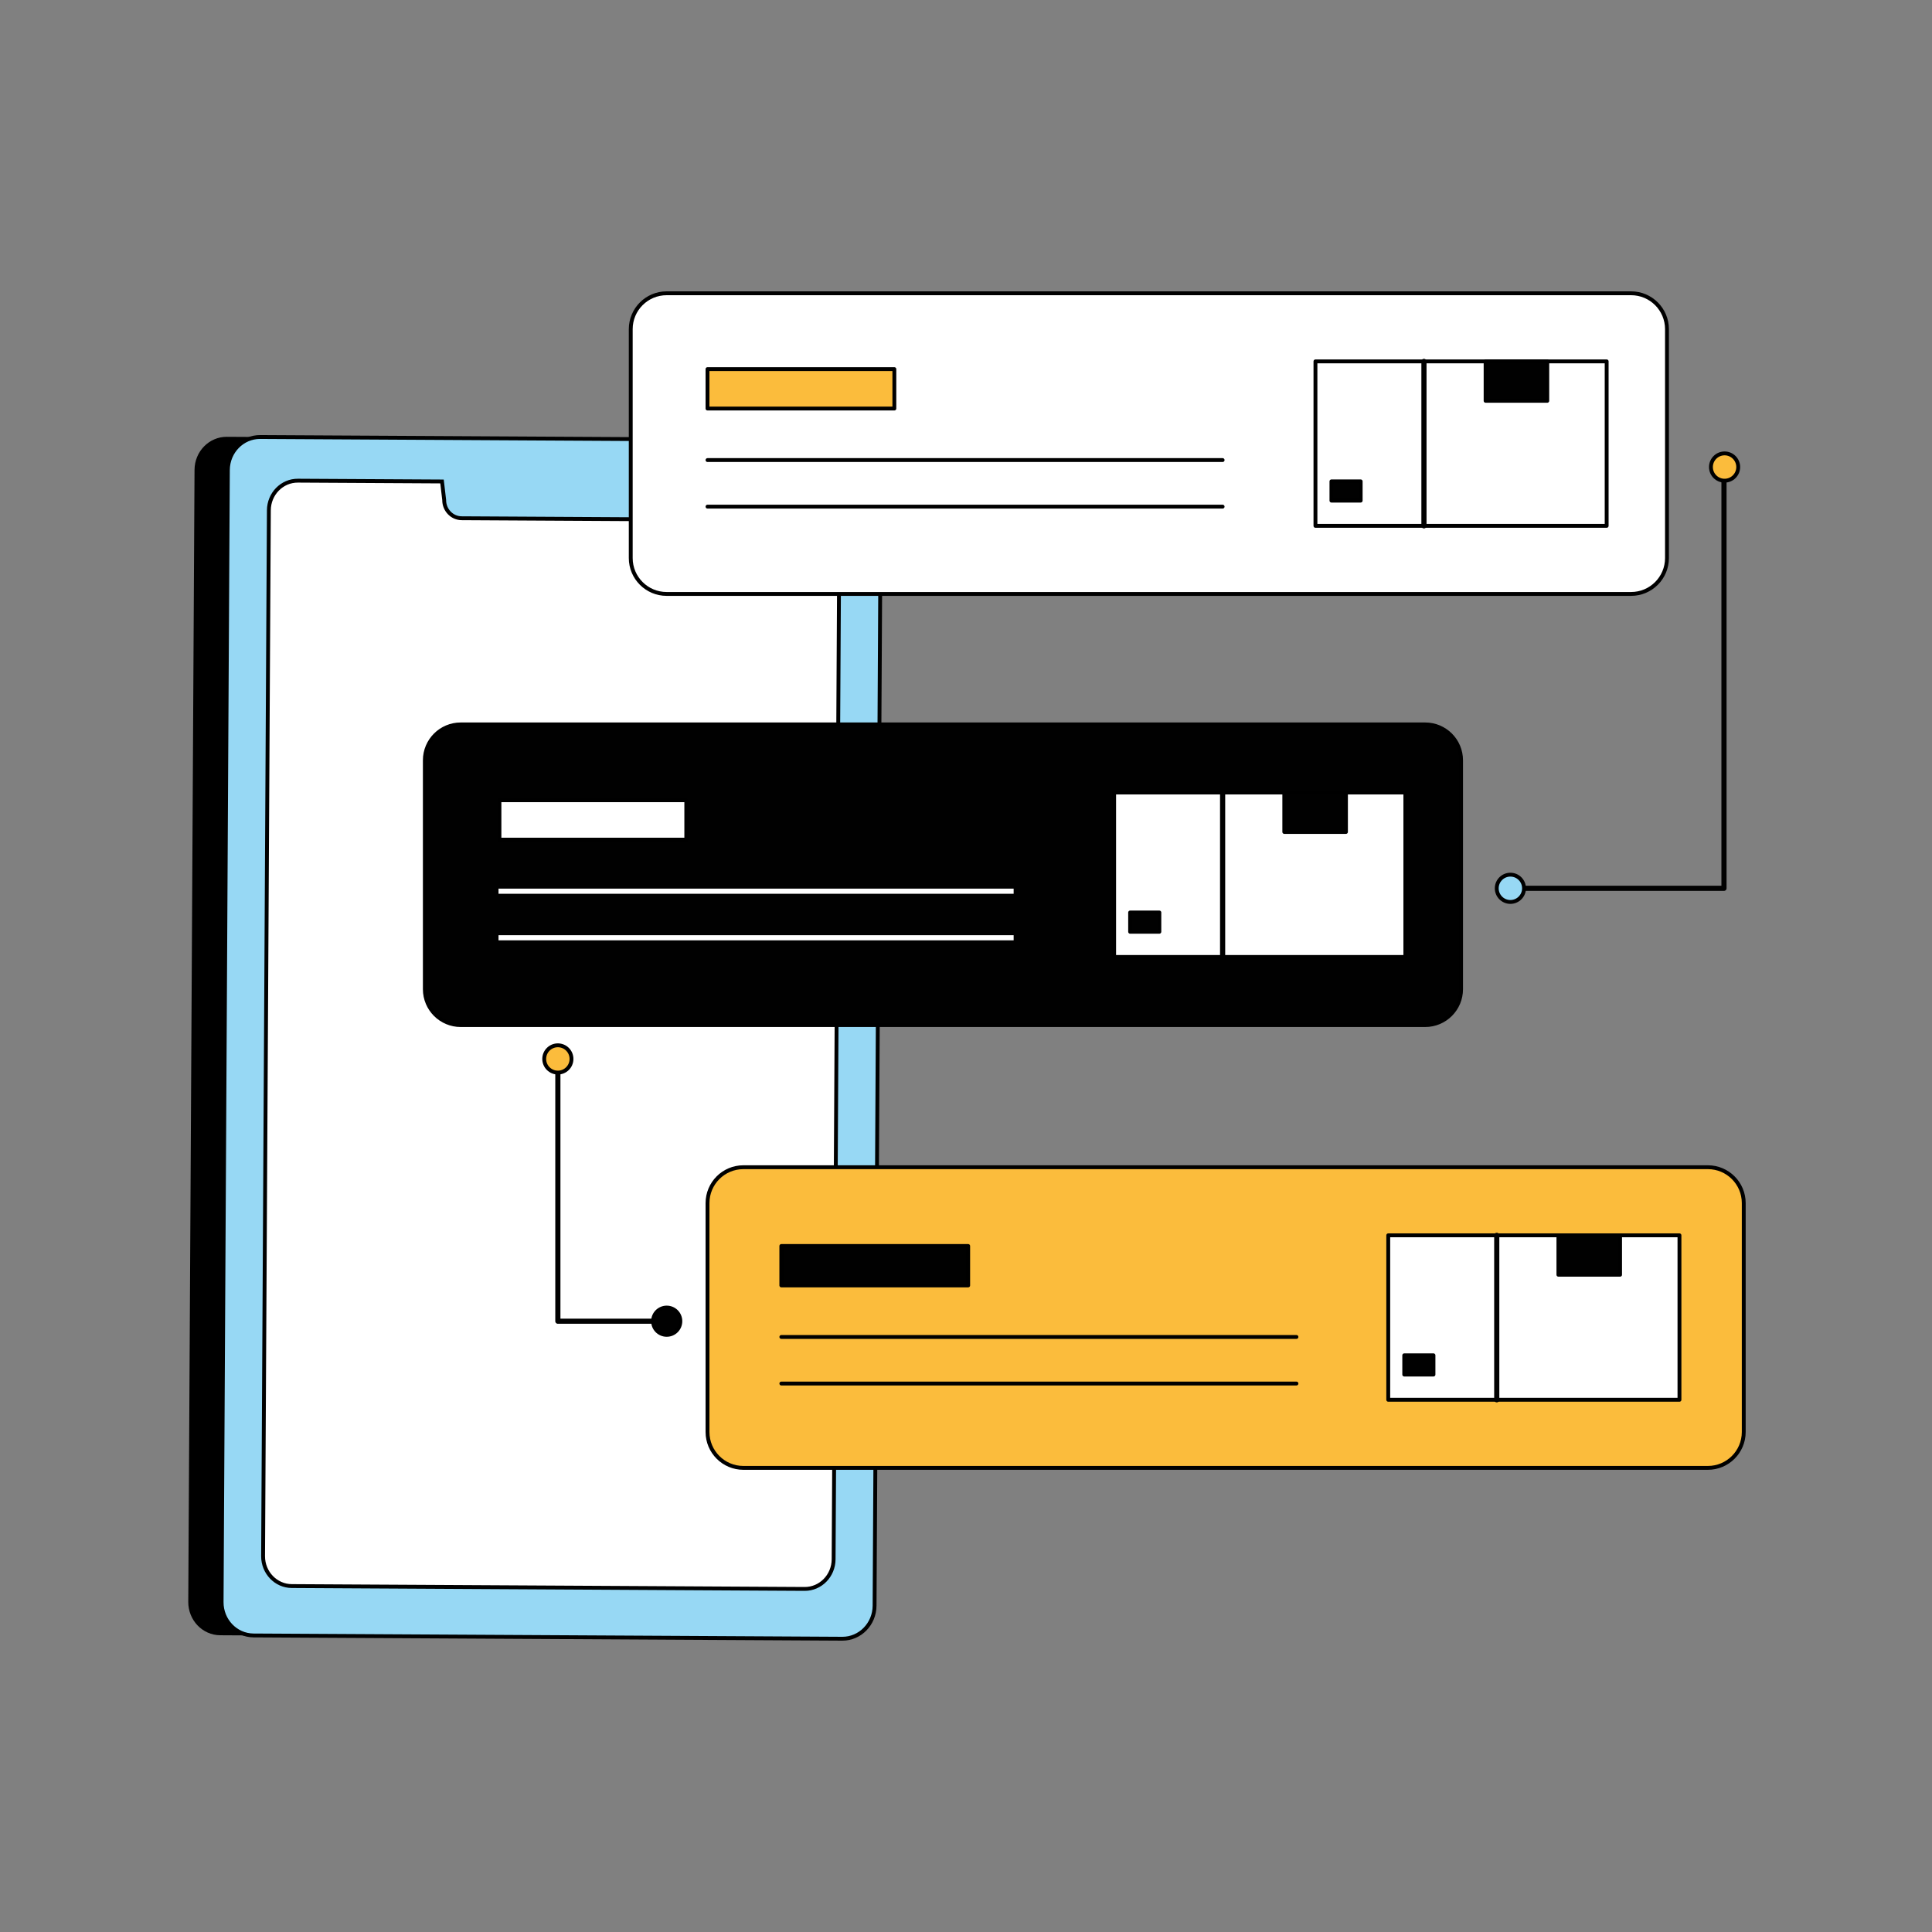 <svg xmlns="http://www.w3.org/2000/svg" enable-background="new 0 0 1500 1500" viewBox="0 0 1500 1500" id="order-checkout"><rect x="0" y="0" width="1500" height="1500" fill="#808080" stroke="none"/><switch><g><path fill="#97d8f4" stroke="#000" stroke-linecap="round" stroke-linejoin="round" stroke-miterlimit="10" stroke-width="3" d="M162.14 971.37c.11.17.23.34.35.51.12-.17.24-.34.35-.51H162.14zM340.18 966.37c.11.17.23.34.35.51.13-.17.25-.34.36-.51H340.18zM509.23 966.37c.11.17.23.34.35.51.12-.17.24-.34.35-.51H509.23zM678.27 966.37c.11.17.23.34.35.51.12-.17.24-.34.35-.51H678.27z"></path><path fill="#97d8f4" stroke="#000" stroke-linecap="round" stroke-linejoin="round" stroke-miterlimit="10" stroke-width="3" d="M678.27,966.37c0.11,0.17,0.23,0.34,0.35,0.51c0.12-0.17,0.24-0.34,0.35-0.51H678.27z"></path><path fill="#97d8f4" stroke="#000" stroke-linecap="round" stroke-linejoin="round" stroke-miterlimit="10" stroke-width="3" d="M678.27 966.37c.11.17.23.34.35.51.12-.17.24-.34.35-.51H678.27zM509.23 966.37c.11.17.23.34.35.51.12-.17.24-.34.35-.51H509.23z"></path><path fill="#97d8f4" stroke="#000" stroke-linecap="round" stroke-linejoin="round" stroke-miterlimit="10" stroke-width="3" d="M509.23 966.37c.11.17.23.34.35.51.12-.17.24-.34.35-.51H509.23zM340.18 966.37c.11.17.23.34.35.51.13-.17.25-.34.36-.51H340.18z"></path><path fill="#97d8f4" stroke="#000" stroke-linecap="round" stroke-linejoin="round" stroke-miterlimit="10" stroke-width="3" d="M340.18 966.37c.11.17.23.34.35.51.13-.17.25-.34.36-.51H340.18zM162.14 971.37c.11.17.23.34.35.51.12-.17.24-.34.35-.51H162.14z"></path><path fill="#97d8f4" stroke="#000" stroke-linecap="round" stroke-linejoin="round" stroke-miterlimit="10" stroke-width="3" d="M162.14,971.37c0.11,0.17,0.23,0.34,0.35,0.51c0.12-0.17,0.24-0.34,0.35-0.51H162.14z"></path><path d="M628.04,1272.15l-457.06-2.54c-13.78-0.08-24.88-11.68-24.81-25.92l4.86-878.91c0.08-14.24,11.31-25.72,25.09-25.64
					l457.06,2.54c13.78,0.08,24.88,11.68,24.81,25.92l-4.86,878.91C653.05,1260.74,641.82,1272.22,628.04,1272.15z"></path><path fill="#97d8f4" stroke="#000" stroke-linecap="round" stroke-linejoin="round" stroke-miterlimit="10" stroke-width="3" d="M653.93,1272.3l-457.06-2.54c-13.78-0.08-24.88-11.68-24.81-25.92l4.86-878.91
					c0.08-14.24,11.31-25.72,25.09-25.64l457.06,2.54c13.78,0.08,24.88,11.68,24.81,25.92l-4.86,878.91
					C678.95,1260.89,667.71,1272.37,653.93,1272.3z"></path><path fill="#fff" stroke="#000" stroke-miterlimit="10" stroke-width="3" d="M651.71,398.68l-4.49,811.94c-0.07,12.79-10.15,23.09-22.52,23.02l-398.17-2.22
					c-12.37-0.07-22.34-10.48-22.27-23.27l4.49-811.94c0.07-12.79,10.15-23.09,22.53-23.02l111.9,0.62l1.68,14.36
					c-0.04,7.8,6.04,14.15,13.58,14.19l143.53,0.8c7.54,0.04,13.69-6.24,13.73-14.04l1.84-14.34l111.91,0.62
					C641.81,375.48,651.78,385.9,651.71,398.68z"></path><path fill="#fff" stroke="#000" stroke-linecap="round" stroke-linejoin="round" stroke-miterlimit="10" stroke-width="3" d="M517.57,461.13h748.81c15.39,0,27.86-12.47,27.86-27.86V255.56c0-15.39-12.47-27.86-27.86-27.86H517.57
				c-15.39,0-27.86,12.47-27.86,27.86v177.72C489.71,448.66,502.18,461.13,517.57,461.13z"></path><path fill="#010101" stroke="#000" stroke-linecap="round" stroke-linejoin="round" stroke-miterlimit="10" stroke-width="3" d="M357.7,795.87h748.81c15.39,0,27.86-12.47,27.86-27.86V590.29c0-15.39-12.47-27.86-27.86-27.86H357.7
				c-15.39,0-27.86,12.47-27.86,27.86v177.72C329.84,783.4,342.31,795.87,357.7,795.87z"></path><path fill="#fbbc3c" stroke="#000" stroke-linecap="round" stroke-linejoin="round" stroke-miterlimit="10" stroke-width="3" d="M577.17,1139.66h748.81c15.39,0,27.86-12.47,27.86-27.86V934.08c0-15.39-12.47-27.86-27.86-27.86H577.17
				c-15.39,0-27.86,12.47-27.86,27.86v177.72C549.31,1127.18,561.78,1139.66,577.17,1139.66z"></path><rect width="141.86" height="127.69" x="1105.55" y="280.57" fill="#fff" stroke="#000" stroke-linecap="round" stroke-linejoin="round" stroke-miterlimit="10" stroke-width="3" transform="rotate(-180 1176.478 344.419)"></rect><rect width="84.23" height="127.69" x="1021.32" y="280.57" fill="#fff" stroke="#000" stroke-linecap="round" stroke-linejoin="round" stroke-miterlimit="10" stroke-width="3" transform="rotate(-180 1063.431 344.419)"></rect><line x1="1105.55" x2="1105.55" y1="280.57" y2="408.27" fill="none" stroke="#010101" stroke-linecap="round" stroke-linejoin="round" stroke-miterlimit="10" stroke-width="4"></line><rect width="47.88" height="30.57" x="1153.43" y="280.62" fill="#010101" stroke="#000" stroke-linecap="round" stroke-linejoin="round" stroke-miterlimit="10" stroke-width="3" transform="rotate(-180 1177.365 295.902)"></rect><rect width="22.69" height="14.95" x="1033.73" y="373.74" fill="#010101" stroke="#000" stroke-linecap="round" stroke-linejoin="round" stroke-miterlimit="10" stroke-width="3" transform="rotate(-180 1045.075 381.21)"></rect><rect width="141.86" height="127.69" x="949.24" y="615.31" fill="#fff" stroke="#000" stroke-linecap="round" stroke-linejoin="round" stroke-miterlimit="10" stroke-width="3" transform="rotate(-180 1020.174 679.153)"></rect><rect width="84.23" height="127.69" x="865.01" y="615.31" fill="#fff" stroke="#000" stroke-linecap="round" stroke-linejoin="round" stroke-miterlimit="10" stroke-width="3" transform="rotate(-180 907.127 679.153)"></rect><line x1="949.24" x2="949.24" y1="615.31" y2="743" fill="none" stroke="#010101" stroke-linecap="round" stroke-linejoin="round" stroke-miterlimit="10" stroke-width="4"></line><rect width="47.88" height="30.57" x="997.12" y="615.35" fill="#010101" stroke="#000" stroke-linecap="round" stroke-linejoin="round" stroke-miterlimit="10" stroke-width="3" transform="rotate(-180 1021.06 630.636)"></rect><rect width="22.69" height="14.95" x="877.42" y="708.47" fill="#010101" stroke="#000" stroke-linecap="round" stroke-linejoin="round" stroke-miterlimit="10" stroke-width="3" transform="rotate(-180 888.77 715.944)"></rect><rect width="141.86" height="127.69" x="1162.07" y="959.09" fill="#fff" stroke="#000" stroke-linecap="round" stroke-linejoin="round" stroke-miterlimit="10" stroke-width="3" transform="rotate(-180 1233 1022.941)"></rect><rect width="84.23" height="127.69" x="1077.84" y="959.09" fill="#fff" stroke="#000" stroke-linecap="round" stroke-linejoin="round" stroke-miterlimit="10" stroke-width="3" transform="rotate(-180 1119.953 1022.941)"></rect><line x1="1162.07" x2="1162.07" y1="959.09" y2="1086.79" fill="none" stroke="#010101" stroke-linecap="round" stroke-linejoin="round" stroke-miterlimit="10" stroke-width="4"></line><rect width="47.88" height="30.57" x="1209.95" y="959.14" fill="#010101" stroke="#000" stroke-linecap="round" stroke-linejoin="round" stroke-miterlimit="10" stroke-width="3" transform="rotate(-180 1233.887 974.424)"></rect><rect width="22.69" height="14.95" x="1090.25" y="1052.26" fill="#010101" stroke="#000" stroke-linecap="round" stroke-linejoin="round" stroke-miterlimit="10" stroke-width="3" transform="rotate(-180 1101.597 1059.733)"></rect><rect width="145.07" height="30.61" x="549.31" y="286.57" fill="#fbbc3c" stroke="#000" stroke-linecap="round" stroke-linejoin="round" stroke-miterlimit="10" stroke-width="3" transform="rotate(-180 621.842 301.88)"></rect><line x1="949.24" x2="549.31" y1="357.2" y2="357.2" fill="#fff" stroke="#000" stroke-linecap="round" stroke-linejoin="round" stroke-miterlimit="10" stroke-width="3"></line><line x1="949.24" x2="549.31" y1="393.35" y2="393.35" fill="#fff" stroke="#000" stroke-linecap="round" stroke-linejoin="round" stroke-miterlimit="10" stroke-width="3"></line><rect width="145.07" height="30.61" x="387.76" y="621.31" fill="#fff" stroke="#000" stroke-linecap="round" stroke-linejoin="round" stroke-miterlimit="10" stroke-width="3" transform="rotate(-180 460.298 636.613)"></rect><line x1="786.99" x2="387.05" y1="691.93" y2="691.93" fill="none" stroke="#fff" stroke-miterlimit="10" stroke-width="4"></line><line x1="786.99" x2="387.05" y1="728.08" y2="728.08" fill="none" stroke="#fff" stroke-miterlimit="10" stroke-width="4"></line><g><rect width="145.07" height="30.61" x="606.63" y="967.39" fill="#010101" stroke="#000" stroke-linecap="round" stroke-linejoin="round" stroke-miterlimit="10" stroke-width="3" transform="rotate(-180 679.161 982.696)"></rect><line x1="1006.56" x2="606.63" y1="1038.01" y2="1038.01" fill="#fff" stroke="#000" stroke-linecap="round" stroke-linejoin="round" stroke-miterlimit="10" stroke-width="3"></line><line x1="1006.56" x2="606.63" y1="1074.17" y2="1074.17" fill="#fff" stroke="#000" stroke-linecap="round" stroke-linejoin="round" stroke-miterlimit="10" stroke-width="3"></line></g><polyline fill="none" stroke="#010101" stroke-linecap="round" stroke-linejoin="round" stroke-miterlimit="10" stroke-width="4" points="1338.5 372.29 1338.5 689.68 1177.36 689.68"></polyline><circle cx="1338.96" cy="362.61" r="10.59" fill="#fbbc3c" stroke="#000" stroke-linecap="round" stroke-linejoin="round" stroke-miterlimit="10" stroke-width="3"></circle><circle cx="1172.66" cy="689.68" r="10.59" fill="#97d8f4" stroke="#000" stroke-linecap="round" stroke-linejoin="round" stroke-miterlimit="10" stroke-width="3"></circle><polyline fill="none" stroke="#010101" stroke-linecap="round" stroke-linejoin="round" stroke-miterlimit="10" stroke-width="4" points="433.12 822.16 433.12 1025.78 517.64 1025.78"></polyline><circle cx="433.12" cy="822.16" r="10.59" fill="#fbbc3c" stroke="#000" stroke-linecap="round" stroke-linejoin="round" stroke-miterlimit="10" stroke-width="3"></circle><circle cx="517.64" cy="1025.78" r="10.59" fill="#010101" stroke="#000" stroke-linecap="round" stroke-linejoin="round" stroke-miterlimit="10" stroke-width="3"></circle></g></switch></svg>